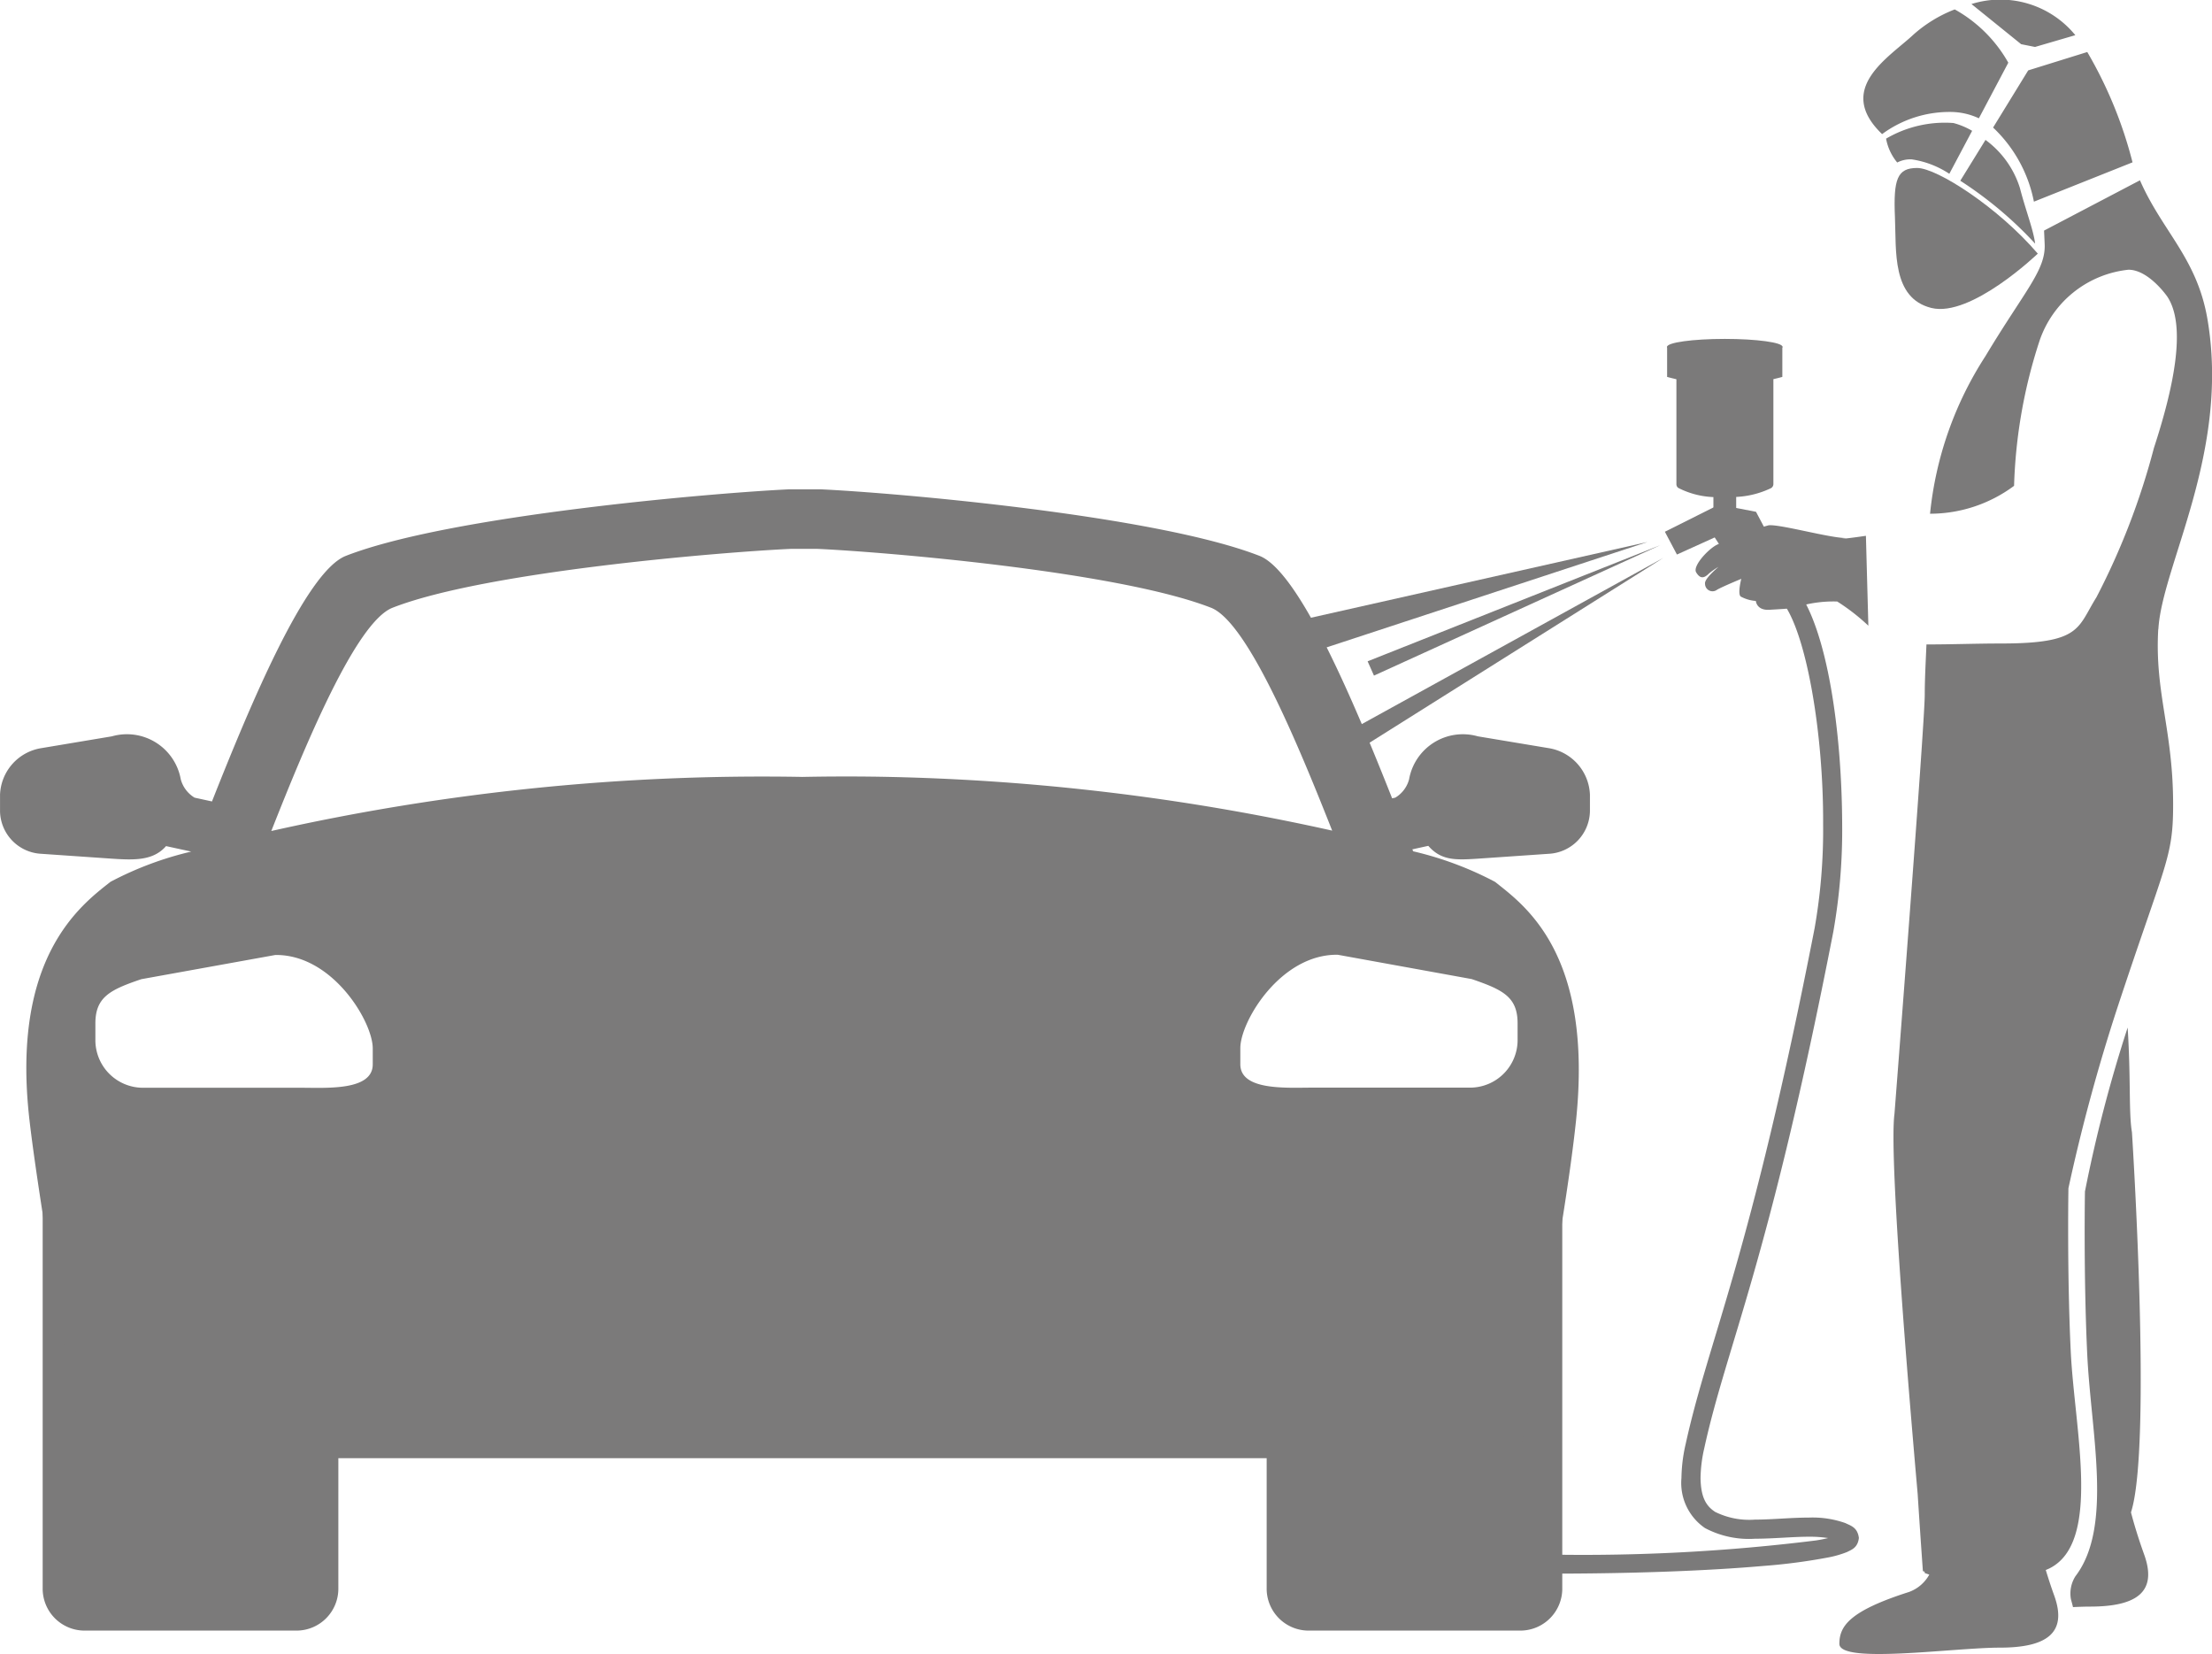 <svg id="Group_668" data-name="Group 668" xmlns="http://www.w3.org/2000/svg" width="75.158" height="56.189" viewBox="0 0 75.158 56.189">
  <g id="Group_664" data-name="Group 664" transform="translate(0 0)">
    <path id="Path_582" data-name="Path 582" d="M302.309,284.577l.013-.649c.942.02,1.869.031,2.765.031h0a64.154,64.154,0,0,0,8.993-.48h0c.158-.023.3-.053.424-.083h0a4.132,4.132,0,0,0-.648-.045h0c-.557,0-1.208.068-1.835.068h0a3.185,3.185,0,0,1-1.7-.362h0a1.857,1.857,0,0,1-.8-1.7h0a5.425,5.425,0,0,1,.144-1.158h0c.786-3.575,2.183-6.262,4.381-17.521h0a19.309,19.309,0,0,0,.289-3.544h0c.015-3.093-.576-6.523-1.388-7.54h0l.514-.4c1.006,1.35,1.507,4.744,1.521,7.936h0a19.9,19.9,0,0,1-.3,3.667h0c-2.2,11.283-3.623,14.065-4.383,17.537h0a4.778,4.778,0,0,0-.129,1.019h0c.009.676.2.96.494,1.153h0a2.6,2.6,0,0,0,1.35.264h0c.581,0,1.228-.069,1.835-.069h0a3.343,3.343,0,0,1,1.238.185h0c.186.092.416.143.463.507h0c-.039.336-.251.4-.4.477h0a3.448,3.448,0,0,1-.648.186h0a19.923,19.923,0,0,1-2.2.288h0c-1.842.162-4.384.261-7.227.261h0c-.9,0-1.832-.01-2.779-.029Z" transform="translate(-252.39 -231.147)" fill="#7b7a7a"/>
    <g id="Group_304" data-name="Group 304" transform="translate(56.568 11.513)">
      <path id="Path_583" data-name="Path 583" d="M315.917,239.647h-2.9a.181.181,0,0,0-.195.165v3.974a.154.154,0,0,0,.064.121,2.853,2.853,0,0,0,1.577.3,3.071,3.071,0,0,0,1.554-.283.159.159,0,0,0,.1-.141v-3.974A.181.181,0,0,0,315.917,239.647Z" transform="translate(-312.43 -238.845)" fill="#7b7a7a"/>
      <rect id="Rectangle_408" data-name="Rectangle 408" width="0.774" height="0.806" transform="translate(1.649 5.1)" fill="#7b7a7a"/>
      <g id="Group_302" data-name="Group 302" transform="translate(0.076)">
        <path id="Path_584" data-name="Path 584" d="M312.352,238.835v1.033h0a7.43,7.43,0,0,0,3.915,0h0v-1.033Z" transform="translate(-312.352 -238.577)" fill="#7b7a7a"/>
        <path id="Path_585" data-name="Path 585" d="M316.272,238.719c0,.147-.878.268-1.96.268s-1.96-.121-1.96-.268.876-.269,1.96-.269S316.272,238.57,316.272,238.719Z" transform="translate(-312.352 -238.45)" fill="#7b7a7a"/>
        <path id="Path_586" data-name="Path 586" d="M315.95,238.73c0,.094-.595.171-1.326.171s-1.328-.077-1.328-.171.595-.171,1.328-.171S315.95,238.635,315.95,238.73Z" transform="translate(-312.664 -238.486)" fill="#7b7a7a"/>
      </g>
      <g id="Group_303" data-name="Group 303" transform="translate(0 5.631)">
        <path id="Path_587" data-name="Path 587" d="M312.238,247.778l1.838-.92,1.258.242.436.822-1.331.774s-.412-.557-.508-.725l-1.283.581Z" transform="translate(-312.238 -246.858)" fill="#7b7a7a"/>
        <path id="Path_588" data-name="Path 588" d="M316.132,248.824a.593.593,0,1,1-.592-.593A.592.592,0,0,1,316.132,248.824Z" transform="translate(-313.133 -247.311)" fill="#7b7a7a"/>
      </g>
    </g>
    <path id="Path_589" data-name="Path 589" d="M333.3,278.95s-.049,2.866.078,5.533.881,5.859-.4,7.534a1.092,1.092,0,0,0-.155.779c.027.1.05.183.071.271.211-.01.407-.017.573-.017,1.59,0,2.3-.495,1.848-1.761-.207-.576-.35-1.053-.451-1.441.725-2.232.033-12.913.033-12.913-.113-.67-.034-1.8-.146-3.556A47.922,47.922,0,0,0,333.3,278.95Z" transform="translate(-262.459 -238.472)" fill="#7b7a7a"/>
    <path id="Path_590" data-name="Path 590" d="M319.583,248.26s-.673.1-.817.1l.145-.024c-.562,0-2.246-.476-2.635-.433a10.339,10.339,0,0,0-1.728.648c-.3.13-.863.735-.733.95s.258.216.432.043a2.144,2.144,0,0,1,.324-.227c-.228.2-.478.443-.454.573a.254.254,0,0,0,.411.2c.193-.109.82-.368.82-.368s-.13.5-.021.6a1.278,1.278,0,0,0,.516.151s.023.324.454.3.713-.042.843-.065a4.222,4.222,0,0,1,1.468-.216,6.988,6.988,0,0,1,1.058.822Z" transform="translate(-256.184 -230.058)" fill="#7b7a7a"/>
    <g id="Group_305" data-name="Group 305" transform="translate(0 16.621)">
      <path id="Path_591" data-name="Path 591" d="M239.986,294.688a1.423,1.423,0,0,1-1.4,1.446H231.34a1.424,1.424,0,0,1-1.4-1.446v-13a1.424,1.424,0,0,1,1.4-1.441h7.247a1.422,1.422,0,0,1,1.4,1.441Z" transform="translate(-228.49 -257.362)" fill="#7b7a7a"/>
      <path id="Path_592" data-name="Path 592" d="M302.079,294.688a1.426,1.426,0,0,1-1.4,1.446h-7.244a1.426,1.426,0,0,1-1.4-1.446v-13a1.424,1.424,0,0,1,1.4-1.441h7.244a1.423,1.423,0,0,1,1.4,1.441Z" transform="translate(-248.997 -257.362)" fill="#7b7a7a"/>
      <path id="Path_593" data-name="Path 593" d="M277.988,258.626l2.4-.165a1.477,1.477,0,0,0,1.409-1.445v-.563a1.667,1.667,0,0,0-1.409-1.583l-2.4-.4a1.856,1.856,0,0,0-2.336,1.461,1.035,1.035,0,0,1-.469.622l-.107.023c-1.268-3.2-3.146-7.7-4.505-8.236-3.538-1.383-12.438-2.149-14.929-2.262h-1.036c-2.49.114-11.542.879-15.081,2.262-1.374.537-3.277,5.136-4.548,8.342l-.591-.129a1.045,1.045,0,0,1-.469-.622,1.859,1.859,0,0,0-2.34-1.461l-2.391.4a1.665,1.665,0,0,0-1.41,1.583v.563a1.476,1.476,0,0,0,1.41,1.445l2.391.165c.774.052,1.406.069,1.84-.427l.855.186a11.485,11.485,0,0,0-2.743,1.027c-1.015.8-3.393,2.567-2.751,8.107.387,3.347,1.853,11.473,1.853,11.473h48.751s1.524-7.486,1.943-11.473c.587-5.658-1.739-7.3-2.755-8.107a11.557,11.557,0,0,0-2.781-1.037c-.008-.021-.017-.046-.026-.066l.542-.119C276.738,258.686,277.216,258.678,277.988,258.626Zm-37.548,6.987c0,.906-1.576.795-2.455.795h-5.376a1.617,1.617,0,0,1-1.593-1.639v-.549c0-.9.515-1.145,1.56-1.5l4.553-.822c1.942-.025,3.311,2.266,3.311,3.173Zm14.578-9.765a76.169,76.169,0,0,0-18.025,1.838c1.139-2.881,2.873-7.1,4.121-7.585,3.176-1.242,11.309-1.9,13.545-2h.877c2.232.1,10.212.762,13.386,2,1.247.488,2.978,4.692,4.117,7.572a76.528,76.528,0,0,0-15.339-1.83Q256.377,255.822,255.018,255.849Zm22.762,6.868c1.044.358,1.559.6,1.559,1.5v.549a1.617,1.617,0,0,1-1.592,1.639h-5.376c-.879,0-2.453.111-2.453-.795v-.546c0-.906,1.367-3.2,3.31-3.173Z" transform="translate(-227.775 -246.077)" fill="#7b7a7a"/>
    </g>
    <g id="Group_306" data-name="Group 306" transform="translate(43.98 18.412)">
      <path id="Path_594" data-name="Path 594" d="M305.44,248.752l-12,2.7.487,1.08Z" transform="translate(-293.442 -248.752)" fill="#7b7a7a"/>
      <path id="Path_595" data-name="Path 595" d="M306.939,249.557l-10.483,6.594-.109-.757Z" transform="translate(-294.402 -249.018)" fill="#7b7a7a"/>
      <path id="Path_596" data-name="Path 596" d="M307.1,248.913l-9.943,3.945.216.486Z" transform="translate(-294.669 -248.805)" fill="#7b7a7a"/>
    </g>
    <path id="Path_597" data-name="Path 597" d="M328.758,232.69c-1.346-1.572-3.425-2.91-4.1-2.91s-.809.376-.754,1.668c.05,1.144-.111,2.751,1.236,3.087S328.758,232.69,328.758,232.69Z" transform="translate(-259.519 -224.074)" fill="#7b7a7a"/>
    <path id="Path_598" data-name="Path 598" d="M327.739,222.855l1.369-.4a3.288,3.288,0,0,0-3.529-1.058l1.688,1.364Zm-1.425,2.738a4.7,4.7,0,0,1,1.387,2.518l3.351-1.336a14.488,14.488,0,0,0-1.538-3.748l-2.007.624Zm-3.636.378a1.769,1.769,0,0,0,.379.81.963.963,0,0,1,.49-.107,3.148,3.148,0,0,1,1.28.49l.775-1.46a2.547,2.547,0,0,0-.636-.265A3.949,3.949,0,0,0,322.678,225.97Zm5.065,3.567c-.062-.486-.322-1.132-.518-1.893a3.211,3.211,0,0,0-1.169-1.632L325.2,227.4A13.158,13.158,0,0,1,327.743,229.537Zm-2.9-4.475a2.3,2.3,0,0,1,.988.216l1-1.889a4.714,4.714,0,0,0-1.82-1.81,4.594,4.594,0,0,0-1.4.853c-.828.776-2.678,1.836-1.068,3.383A3.855,3.855,0,0,1,324.839,225.063Zm7.087,17.567c.127-2.159,2.44-6.019,1.667-10.53-.356-2.076-1.53-2.974-2.293-4.715l-3.258,1.708.02.448c.046.893-.667,1.579-2.01,3.815a12.057,12.057,0,0,0-1.884,5.356,4.788,4.788,0,0,0,2.855-.948,17.419,17.419,0,0,1,.864-4.923,3.586,3.586,0,0,1,3.023-2.418c.69,0,1.32.914,1.32.914.664,1,.207,3.112-.457,5.147a24.3,24.3,0,0,1-1.951,5.065c-.651,1.039-.51,1.571-3.232,1.571-.838,0-1.737.034-2.544.032-.03.68-.058,1.23-.058,1.7,0,1.015-1.029,14.249-1.029,14.249-.183,1.368.428,8.818.788,12.907.1,1.565.178,2.624.178,2.624l.06.022,0,.043s.064.023.157.054a1.287,1.287,0,0,1-.692.591c-2.019.644-2.363,1.159-2.363,1.761,0,.693,3.888.129,5.455.129,1.591,0,2.3-.5,1.848-1.761-.117-.324-.209-.611-.29-.876.042-.019.085-.035.127-.056,1.777-.89.848-4.715.721-7.381s-.078-5.533-.078-5.533a61.771,61.771,0,0,1,1.651-6.094c1.648-5,1.906-5.116,1.906-6.934C332.433,246.063,331.8,244.789,331.926,242.63Z" transform="translate(-258.594 -221.26)" fill="#7b7a7a"/>
  </g>
</svg>
